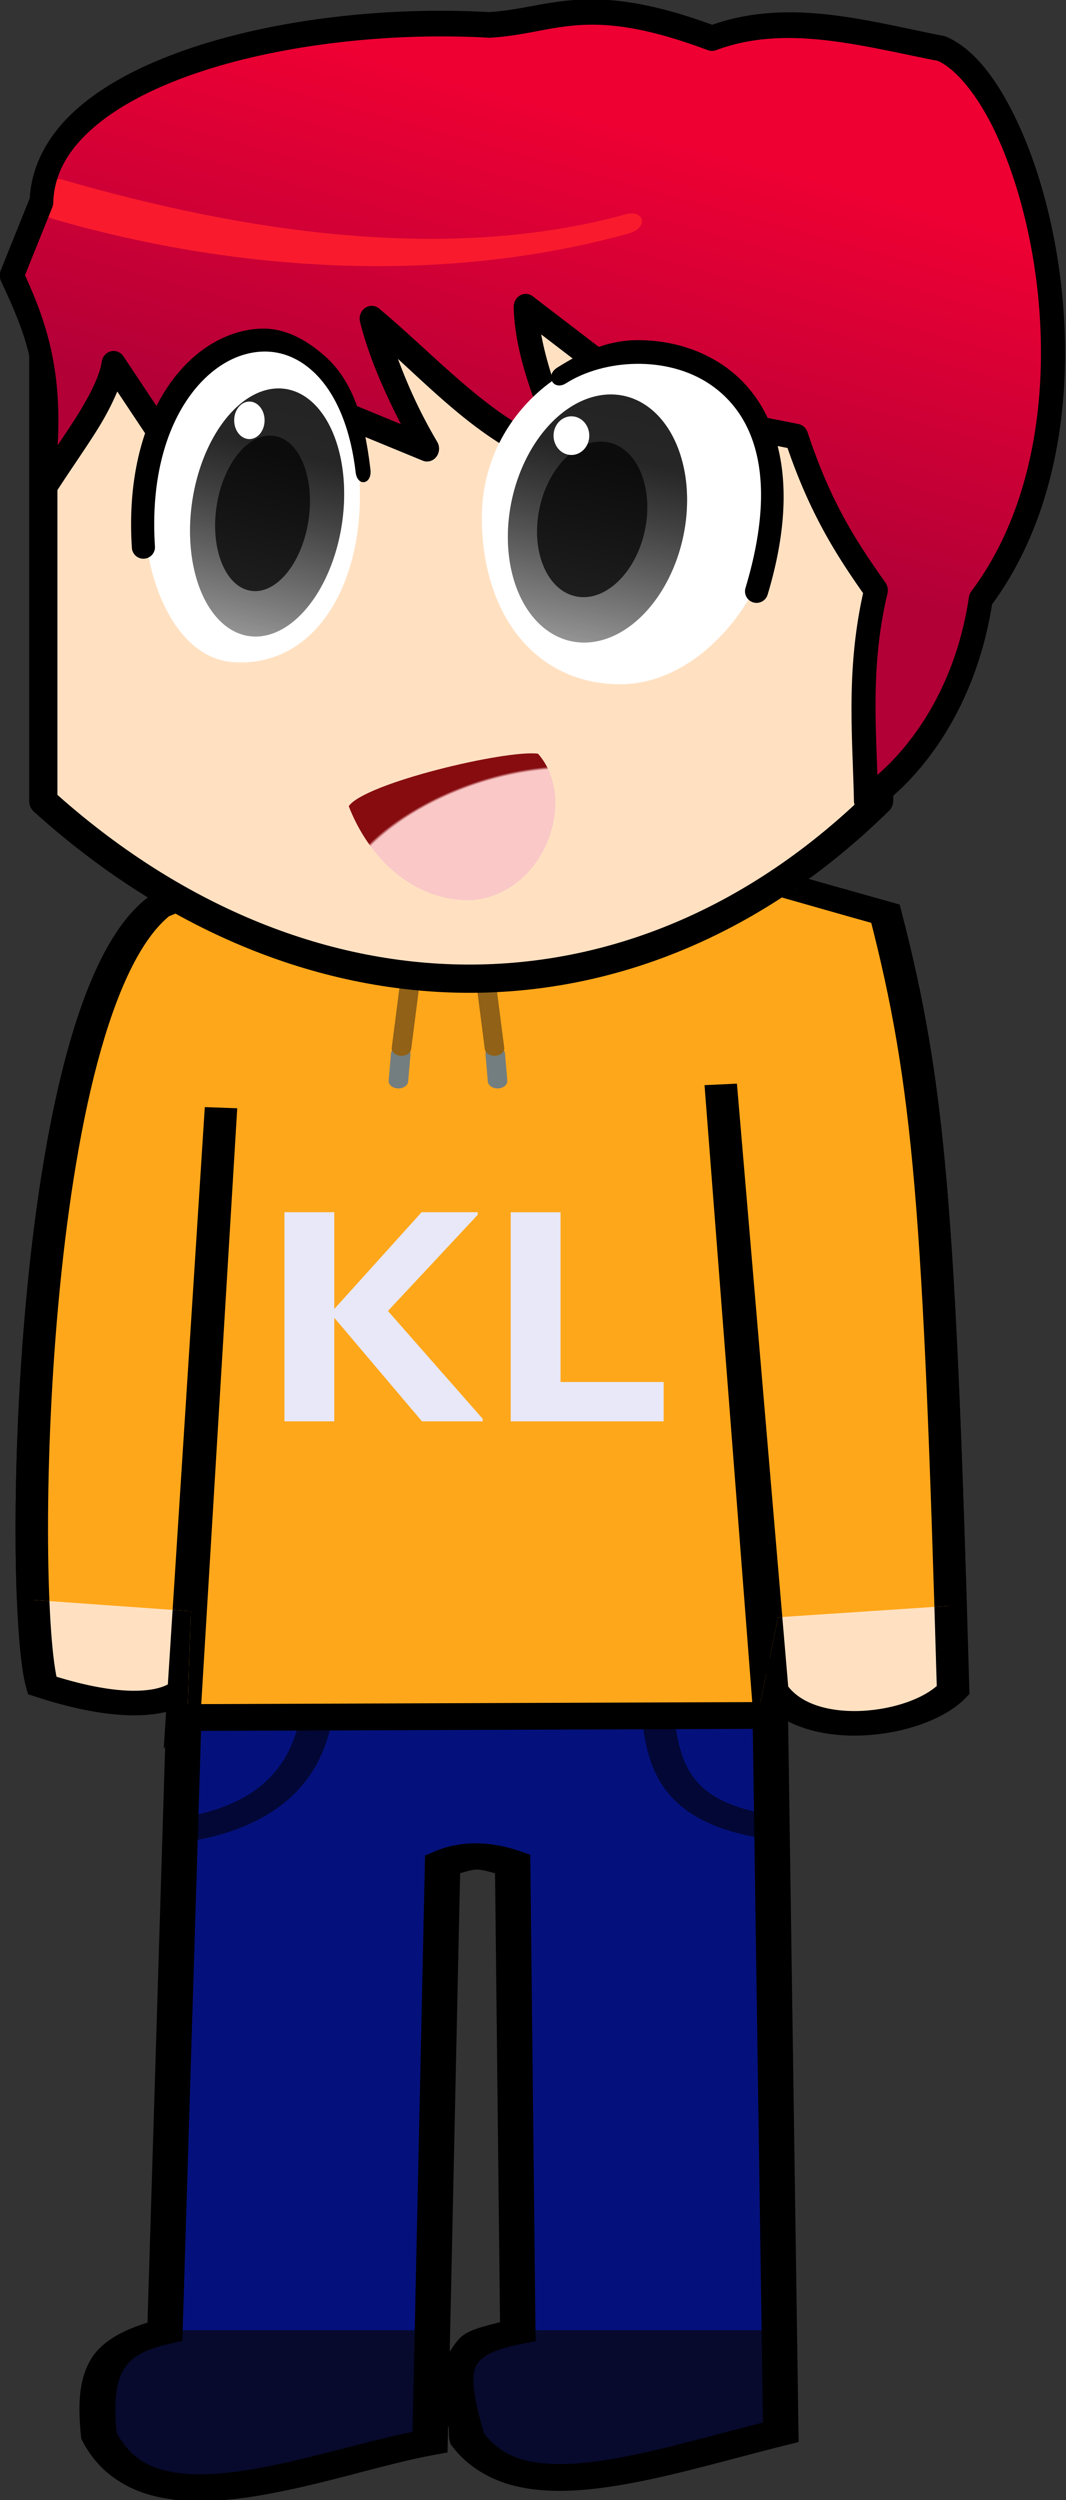 <?xml version="1.0" encoding="UTF-8" standalone="no"?>
<!-- Created with Inkscape (http://www.inkscape.org/) -->

<svg
   width="37.747mm"
   height="88.453mm"
   viewBox="0 0 37.747 88.453"
   version="1.1"
   id="svg1"
   xml:space="preserve"
   inkscape:version="1.4.2 (f4327f4, 2025-05-13)"
   sodipodi:docname="kaklik_closeup.svg"
   inkscape:export-filename="inomeado.png"
   inkscape:export-xdpi="96"
   inkscape:export-ydpi="96"
   xmlns:inkscape="http://www.inkscape.org/namespaces/inkscape"
   xmlns:sodipodi="http://sodipodi.sourceforge.net/DTD/sodipodi-0.dtd"
   xmlns:xlink="http://www.w3.org/1999/xlink"
   xmlns="http://www.w3.org/2000/svg"
   xmlns:svg="http://www.w3.org/2000/svg"><rect x="0" y="0" width="37.747" height="88.453" fill="#333333" stroke="none"/><sodipodi:namedview
     id="namedview1"
     pagecolor="#505050"
     bordercolor="#eeeeee"
     borderopacity="1"
     inkscape:showpageshadow="0"
     inkscape:pageopacity="0"
     inkscape:pagecheckerboard="0"
     inkscape:deskcolor="#505050"
     inkscape:document-units="mm"
     inkscape:zoom="1.0167041"
     inkscape:cx="-41.80174"
     inkscape:cy="122.45451"
     inkscape:window-width="1920"
     inkscape:window-height="1009"
     inkscape:window-x="-8"
     inkscape:window-y="-8"
     inkscape:window-maximized="1"
     inkscape:current-layer="svg1" /><defs
     id="defs1"><linearGradient
       id="linearGradient25"
       inkscape:collect="always"><stop
         style="stop-color:#ee0033;stop-opacity:1;"
         offset="0"
         id="stop25" /><stop
         style="stop-color:#b20037;stop-opacity:1"
         offset="1"
         id="stop26" /></linearGradient><linearGradient
       id="linearGradient15"
       inkscape:collect="always"><stop
         style="stop-color:#f9c8c7;stop-opacity:1;"
         offset="0.973"
         id="stop15" /><stop
         style="stop-color:#860c10;stop-opacity:1;"
         offset="1"
         id="stop16" /></linearGradient><linearGradient
       id="linearGradient5"
       inkscape:collect="always"><stop
         style="stop-color:#292929;stop-opacity:1;"
         offset="0"
         id="stop5" /><stop
         style="stop-color:#626262;stop-opacity:1;"
         offset="1"
         id="stop6" /></linearGradient><linearGradient
       id="linearGradient2"
       inkscape:collect="always"><stop
         style="stop-color:#000000;stop-opacity:1;"
         offset="0.247"
         id="stop2" /><stop
         style="stop-color:#000000;stop-opacity:0.729;"
         offset="0.469"
         id="stop7" /><stop
         style="stop-color:#000000;stop-opacity:0;"
         offset="0.999"
         id="stop3" /></linearGradient><linearGradient
       inkscape:collect="always"
       xlink:href="#linearGradient2"
       id="linearGradient3"
       x1="122.789"
       y1="122.646"
       x2="121.726"
       y2="154.849"
       gradientUnits="userSpaceOnUse"
       gradientTransform="matrix(1.013,-2.4607413e-8,-2.6731867e-8,1.013,-1.708,-1.816)" /><linearGradient
       inkscape:collect="always"
       xlink:href="#linearGradient5"
       id="linearGradient6"
       x1="122.002"
       y1="122.6"
       x2="122.002"
       y2="154.618"
       gradientUnits="userSpaceOnUse"
       gradientTransform="matrix(1.013,-2.4607413e-8,-2.6731867e-8,1.013,-1.708,-1.816)" /><linearGradient
       inkscape:collect="always"
       xlink:href="#linearGradient5"
       id="linearGradient11"
       gradientUnits="userSpaceOnUse"
       gradientTransform="matrix(1.013,-2.4607413e-8,-2.6731867e-8,1.013,-1.708,-1.816)"
       x1="122.002"
       y1="122.6"
       x2="122.002"
       y2="154.618" /><linearGradient
       inkscape:collect="always"
       xlink:href="#linearGradient2"
       id="linearGradient12"
       gradientUnits="userSpaceOnUse"
       gradientTransform="matrix(1.013,-2.4607413e-8,-2.6731867e-8,1.013,-1.708,-1.816)"
       x1="122.789"
       y1="122.646"
       x2="121.726"
       y2="154.849" /><radialGradient
       inkscape:collect="always"
       xlink:href="#linearGradient15"
       id="radialGradient16"
       cx="110.639"
       cy="184.064"
       fx="110.639"
       fy="184.064"
       r="11.097"
       gradientTransform="matrix(1.968,-0.681,0.37,1.049,-176.436,67.234)"
       gradientUnits="userSpaceOnUse" /><linearGradient
       inkscape:collect="always"
       xlink:href="#linearGradient25"
       id="linearGradient26"
       x1="91.639"
       y1="81.474"
       x2="79.786"
       y2="127.294"
       gradientUnits="userSpaceOnUse" /><clipPath
       clipPathUnits="userSpaceOnUse"
       id="clipPath9"><rect
         style="fill:#fbb010;fill-opacity:1;stroke:none;stroke-width:1.054;stroke-dasharray:none;stroke-opacity:1"
         id="rect9"
         width="48.971"
         height="28.76"
         x="-4.902"
         y="32.56" /></clipPath><clipPath
       clipPathUnits="userSpaceOnUse"
       id="clipPath10"><rect
         style="fill:#fbb010;fill-opacity:1;stroke:none;stroke-width:1.054;stroke-dasharray:none;stroke-opacity:1"
         id="rect11"
         width="48.18"
         height="35.603"
         x="-5.253"
         y="26.68" /></clipPath><clipPath
       clipPathUnits="userSpaceOnUse"
       id="clipPath13"><path
         id="path14"
         style="fill:#ff9c2d;stroke-width:0.983"
         d="M 1.785,34.442 H 35.135 L 34.787,62.514 26.429,63.248 25.855,66.887 8.762,67.166 8.861,63.008 2.133,62.373 Z"
         sodipodi:nodetypes="ccccccccc" /></clipPath><clipPath
       clipPathUnits="userSpaceOnUse"
       id="clipPath25"><path
         id="path27"
         style="fill:#04117c;fill-opacity:1;stroke-width:0.59;stroke-dasharray:none;stroke-opacity:0.561"
         d="M 2.423,91.432 H 30.089 V 102.364 H 2.423 Z" /></clipPath></defs><g
     id="g3"
     inkscape:label="Body"
     transform="matrix(1.184,0,0,0.895,-3.738,0.611)"
     style="fill:#4e4e4e;fill-opacity:1;stroke-width:0.971;stroke-dasharray:none"><g
       id="g22"
       style="stroke-width:0.971;stroke-dasharray:none"><path
         style="display:inline;fill:#ffe1c2;fill-opacity:1;stroke:#000000;stroke-width:0.971;stroke-dasharray:none;stroke-opacity:1"
         d="m 24.712,42.185 1.541,23.943 c 1.059,2.008 4.35,1.474 5.409,0 C 31.249,47.143 30.963,42.207 29.638,35.437 19.804,31.81 17.259,29.992 7.913,35.147 3.955,39.205 3.712,62.702 4.417,65.944 c 3.832,1.652 4.429,-0.211 4.235,0.184 L 9.767,43.105 8.652,67.512 H 26.194 Z"
         id="path3"
         sodipodi:nodetypes="ccccccccccc" /><path
         style="display:inline;fill:#ffa71a;fill-opacity:1;stroke:#000000;stroke-width:0.971;stroke-dasharray:none;stroke-opacity:1"
         d="m 24.712,42.185 1.541,23.943 c 1.059,2.008 4.35,1.474 5.409,0 C 31.249,47.143 30.963,42.207 29.638,35.437 19.804,31.81 17.259,29.992 7.913,35.147 3.955,39.205 3.712,62.702 4.417,65.944 c 3.832,1.652 4.429,-0.211 4.235,0.184 L 9.767,43.105 8.652,67.512 H 26.194 Z"
         id="path13"
         sodipodi:nodetypes="ccccccccccc"
         clip-path="url(#clipPath13)" /><path
         style="font-weight:bold;font-size:22.196px;font-family:Dubai;-inkscape-font-specification:'Dubai, Bold';fill:#e8e8f8;fill-opacity:1;stroke-width:0.971;stroke-dasharray:none;stroke-opacity:0.561"
         d="M 14.759,51.14 17.592,55.401 v 0.102 H 15.777 L 13.154,51.408 v 4.095 h -1.49 v -8.267 h 1.49 v 3.827 l 2.612,-3.827 h 1.679 v 0.102 z m 5.162,2.807 h 3.084 v 1.557 H 18.431 v -8.267 h 1.49 z"
         id="text27"
         aria-label="KL" /><g
         id="g33"
         transform="matrix(0.595,0,0,0.595,6.228,14.686)"
         style="stroke-width:1.632;stroke-dasharray:none"><path
           style="baseline-shift:baseline;display:inline;overflow:visible;opacity:1;fill:#737e80;fill-opacity:1;stroke-width:1.632;stroke-linecap:round;stroke-linejoin:round;stroke-dasharray:none;enable-background:accumulate;stop-color:#000000;stop-opacity:1"
           d="m 15.012,43.703 a 0.492,0.492 0 0 0 -0.521,0.459 l -0.117,1.799 a 0.492,0.492 0 0 0 0.459,0.521 0.492,0.492 0 0 0 0.521,-0.459 l 0.117,-1.799 a 0.492,0.492 0 0 0 -0.459,-0.521 z"
           id="path33" /><path
           style="baseline-shift:baseline;display:inline;overflow:visible;opacity:1;fill:#906116;fill-opacity:1;stroke-width:1.632;stroke-linecap:round;stroke-linejoin:round;stroke-dasharray:none;enable-background:accumulate;stop-color:#000000;stop-opacity:1"
           d="m 15.752,36.281 a 0.492,0.492 0 0 0 -0.537,0.441 l -0.686,7.053 a 0.492,0.492 0 0 0 0.441,0.537 0.492,0.492 0 0 0 0.537,-0.441 l 0.686,-7.053 A 0.492,0.492 0 0 0 15.752,36.281 Z"
           id="path30" /></g><g
         id="g35"
         transform="matrix(-0.595,0,0,0.595,26.882,14.686)"
         style="stroke-width:1.632;stroke-dasharray:none"><path
           style="baseline-shift:baseline;display:inline;overflow:visible;opacity:1;fill:#737e80;fill-opacity:1;stroke-width:1.632;stroke-linecap:round;stroke-linejoin:round;stroke-dasharray:none;enable-background:accumulate;stop-color:#000000;stop-opacity:1"
           d="m 15.012,43.703 a 0.492,0.492 0 0 0 -0.521,0.459 l -0.117,1.799 a 0.492,0.492 0 0 0 0.459,0.521 0.492,0.492 0 0 0 0.521,-0.459 l 0.117,-1.799 a 0.492,0.492 0 0 0 -0.459,-0.521 z"
           id="path34" /><path
           style="baseline-shift:baseline;display:inline;overflow:visible;opacity:1;fill:#906116;fill-opacity:1;stroke-width:1.632;stroke-linecap:round;stroke-linejoin:round;stroke-dasharray:none;enable-background:accumulate;stop-color:#000000;stop-opacity:1"
           d="m 15.752,36.281 a 0.492,0.492 0 0 0 -0.537,0.441 l -0.686,7.053 a 0.492,0.492 0 0 0 0.441,0.537 0.492,0.492 0 0 0 0.537,-0.441 l 0.686,-7.053 A 0.492,0.492 0 0 0 15.752,36.281 Z"
           id="path35" /></g></g><g
       id="g23"
       style="stroke-width:0.971;stroke-dasharray:none"><path
         style="baseline-shift:baseline;display:inline;overflow:visible;opacity:1;fill:#04117c;fill-opacity:1;stroke-width:0.971;stroke-dasharray:none;enable-background:accumulate;stop-color:#000000;stop-opacity:1"
         d="M 8.652,67.213 8.09,91.455 c -1.796,0.54 -2.167,1.68 -1.981,4.141 1.522,4.042 6.635,1.028 9.909,0.248 L 16.395,72.978 c 0.729,-0.419 1.419,-0.308 2.093,0 L 18.642,91.455 c -2.141,0.543 -2.125,1.621 -1.508,4.291 1.62,2.854 5.478,1.002 9.374,-0.276 L 26.194,67.128 Z"
         id="path17" /><path
         style="baseline-shift:baseline;display:inline;overflow:visible;opacity:1;fill:#070a2d;fill-opacity:1;stroke-width:0.971;stroke-dasharray:none;enable-background:accumulate;stop-color:#000000;stop-opacity:1"
         d="M 8.652,67.213 8.09,91.455 c -1.796,0.54 -2.167,1.68 -1.981,4.141 1.522,4.042 6.635,1.028 9.909,0.248 L 16.395,72.978 c 0.729,-0.419 1.419,-0.308 2.093,0 L 18.642,91.455 c -2.141,0.543 -2.125,1.621 -1.508,4.291 1.62,2.854 5.478,1.002 9.374,-0.276 L 26.194,67.128 Z"
         id="path25"
         clip-path="url(#clipPath25)"
         sodipodi:nodetypes="ccccccccccc" /><g
         id="g21"
         style="stroke-width:0.971;stroke-dasharray:none"><path
           style="fill:none;fill-opacity:1;stroke:#000000;stroke-width:0.971;stroke-dasharray:none;stroke-opacity:0.561"
           d="m 8.369,71.7 c 3.22,-0.531 4.093,-2.827 4.286,-4.863"
           id="path15"
           sodipodi:nodetypes="cc" /><path
           style="fill:none;fill-opacity:1;stroke:#000000;stroke-width:0.971;stroke-dasharray:none;stroke-opacity:0.561"
           d="M 26.393,71.575 C 23.173,71.044 22.998,68.923 22.805,66.887"
           id="path21"
           sodipodi:nodetypes="cc" /></g><path
         style="baseline-shift:baseline;display:inline;overflow:visible;opacity:1;fill:#000000;fill-opacity:1;stroke-width:0.971;stroke-dasharray:none;enable-background:accumulate;stop-color:#000000;stop-opacity:1"
         d="M 26.719,66.596 8.135,66.686 7.568,91.131 c -0.775,0.315 -1.391,0.771 -1.697,1.459 -0.358,0.805 -0.387,1.784 -0.291,3.047 l 0.006,0.076 0.027,0.07 c 0.423,1.122 1.162,1.84 2.043,2.164 0.881,0.324 1.858,0.284 2.848,0.102 1.978,-0.364 4.089,-1.321 5.637,-1.689 l 0.4,-0.096 0.018,-1.082 c 0.053,0.257 -0.008,0.396 0.059,0.684 l 0.018,0.076 0.039,0.066 c 0.462,0.813 1.133,1.339 1.898,1.584 0.766,0.245 1.603,0.229 2.479,0.088 1.751,-0.282 3.696,-1.075 5.621,-1.707 l 0.369,-0.121 z m -1.049,1.064 0.305,27.42 c -1.832,0.616 -3.639,1.321 -5.092,1.555 -0.779,0.125 -1.453,0.118 -1.988,-0.053 -0.516,-0.165 -0.915,-0.487 -1.256,-1.059 -0.279,-1.237 -0.402,-2.122 -0.275,-2.578 0.066,-0.237 0.166,-0.386 0.373,-0.543 0.207,-0.157 0.54,-0.308 1.035,-0.434 l 0.404,-0.102 -0.16,-19.23 -0.307,-0.141 c -0.755,-0.345 -1.689,-0.488 -2.578,0.023 l -0.262,0.148 -0.375,22.781 C 13.848,95.896 11.96,96.704 10.311,97.008 9.422,97.171 8.63,97.177 8.021,96.953 7.432,96.737 6.978,96.316 6.643,95.475 6.564,94.339 6.618,93.52 6.84,93.021 7.069,92.506 7.433,92.206 8.242,91.963 L 8.611,91.852 9.17,67.74 Z m -8.217,5.564 c 0.161,0.008 0.338,0.086 0.51,0.146 l 0.148,17.744 c -0.369,0.124 -0.747,0.24 -1.014,0.441 -0.243,0.183 -0.35,0.462 -0.49,0.719 l 0.311,-18.908 c 0.18,-0.067 0.362,-0.151 0.535,-0.143 z"
         id="path18"
         sodipodi:nodetypes="cccscccssccccccsssccccsscsscccccccsscsccccsccsccs" /></g></g><g
     inkscape:label="Head"
     inkscape:groupmode="layer"
     id="layer1"
     style="display:inline"
     transform="matrix(0.273,0,0,0.273,-12.036,-19.61)"><path
       style="display:inline;fill:#ffe1c2;fill-opacity:1;stroke:#000000;stroke-width:3.66;stroke-linecap:round;stroke-linejoin:round;stroke-dasharray:none;stroke-opacity:1"
       d="m 49.705,137.405 v 38.255 c 33.377,30.108 76.541,31.253 108.411,-0.06 l 1.149,-75.148 C 140.456,80.43 78.449,69.962 49.705,100.972 Z"
       id="path16"
       sodipodi:nodetypes="cccccc"
       inkscape:label="Face Color" /><g
       id="g18"
       inkscape:label="Hair"
       transform="matrix(0.987,0,0,1.051,0.579,-6.779)"
       style="stroke-width:3.593;stroke-dasharray:none"><path
         style="display:inline;fill:url(#linearGradient26);stroke-width:3.593;stroke-linecap:round;stroke-linejoin:round;stroke-dasharray:none"
         d="m 45.636,108.753 c 3.336,6.786 6.243,13.025 3.918,26.714 3.98,-5.966 8.786,-11.499 9.461,-15.812 l 11.032,15.552 5.799,-14.496 24.357,9.411 c -3.717,-5.898 -5.985,-11.174 -7.275,-16.032 8.376,6.591 15.866,15.103 26.156,17.548 -2.821,-6.553 -5.788,-13.142 -5.915,-19.02 l 17.665,12.697 17.885,3.322 c 2.976,8.424 6.218,13.353 10.453,18.944 -2.429,9.649 -1.473,17.605 -1.288,25.946 5.172,-3.15 12.948,-11.414 15.089,-24.842 18.201,-22.789 6.694,-63.181 -5.152,-67.901 C 157.673,78.929 147.46,76.048 137.643,79.494 121.131,73.691 116.781,77.423 108.394,77.87 82.28,76.469 49.944,83.885 49.5,99.736 Z"
         id="path19"
         inkscape:label="Hair Color"
         sodipodi:nodetypes="ccccccccccccccccccc" /><path
         style="fill:#f91b2d;stroke-width:3.593;stroke-linecap:round;stroke-linejoin:round;stroke-dasharray:none"
         d="m 52.387,96.977 c -1.333,-0.361 -2.706,0.427 -3.066,1.76 -0.361,1.332 0.426,2.705 1.758,3.066 23.499,6.374 50.597,8.253 75.517,1.81 2.895,-0.748 2.065,-2.998 -0.24,-2.402 -23.74,6.138 -50.75,2.064 -73.969,-4.234 z"
         id="path24"
         sodipodi:nodetypes="cccscc"
         inkscape:label="Hair Line" /><path
         style="display:inline;stroke-width:3.593;stroke-linecap:round;stroke-linejoin:round;stroke-dasharray:none"
         d="m 119.922,74.773 c -4.366,0.257 -7.63,1.3 -11.598,1.514 -13.202,-0.691 -27.872,0.811 -39.486,4.539 -5.829,1.871 -10.896,4.295 -14.631,7.391 -3.607,2.989 -5.946,6.727 -6.219,11.029 l -3.807,8.883 a 1.583,1.583 0 0 0 0.033,1.322 c 3.327,6.768 6.054,12.354 3.779,25.75 a 1.583,1.583 0 0 0 2.877,1.145 c 1.952,-2.926 4.144,-5.795 5.969,-8.525 1.087,-1.627 1.96,-3.195 2.656,-4.752 l 9.26,13.053 a 1.583,1.583 0 0 0 2.76,-0.326 l 5.219,-13.045 22.898,8.848 a 1.583,1.583 0 0 0 1.908,-2.32 c -2.322,-3.685 -3.892,-7.027 -5.166,-10.234 6.676,5.766 13.373,12.003 22.344,14.135 a 1.583,1.583 0 0 0 1.818,-2.166 c -2.251,-5.228 -4.445,-10.378 -5.332,-14.982 l 14.705,10.57 a 1.583,1.583 0 0 0 0.635,0.27 l 17.031,3.164 c 2.838,7.73 6.025,12.697 9.93,17.9 -2.266,9.599 -1.381,17.597 -1.203,25.627 a 1.583,1.583 0 0 0 2.406,1.316 c 5.565,-3.39 13.435,-11.876 15.744,-25.555 9.251,-11.846 10.887,-27.891 8.777,-41.605 -1.065,-6.923 -3.084,-13.268 -5.639,-18.26 -2.555,-4.992 -5.583,-8.71 -9.184,-10.145 a 1.583,1.583 0 0 0 -0.303,-0.086 c -9.87,-1.802 -20.211,-4.733 -30.432,-1.377 -8.097,-2.788 -13.474,-3.328 -17.752,-3.076 z m 0.1,3.131 c 4.028,-0.27 8.983,0.232 17.098,3.084 a 1.583,1.583 0 0 0 1.049,0 c 9.167,-3.218 18.982,-0.556 29.152,1.314 2.308,0.964 5.117,4.029 7.455,8.598 2.366,4.622 4.309,10.685 5.326,17.299 2.035,13.228 0.351,28.587 -8.363,39.498 a 1.583,1.583 0 0 0 -0.326,0.738 c -1.76,11.036 -7.442,18.192 -12.029,21.912 -0.271,-7.248 -0.733,-14.211 1.324,-22.381 a 1.583,1.583 0 0 0 -0.273,-1.342 c -4.199,-5.544 -7.302,-10.249 -10.223,-18.516 a 1.583,1.583 0 0 0 -1.203,-1.029 l -17.537,-3.258 -17.379,-12.49 a 1.583,1.583 0 0 0 -2.504,1.318 c 0.115,5.363 2.386,10.932 4.754,16.453 -8.174,-3.128 -14.841,-10.282 -22.436,-16.258 a 1.583,1.583 0 0 0 -2.508,1.65 c 1.036,3.898 2.924,8.138 5.375,12.604 l -20.357,-7.865 a 1.583,1.583 0 0 0 -2.039,0.889 l -4.721,11.799 -9.352,-13.184 a 1.583,1.583 0 0 0 -2.854,0.672 c -0.265,1.692 -1.501,4.045 -3.242,6.65 -0.744,1.112 -1.687,2.437 -2.549,3.641 0.592,-9.545 -1.621,-15.48 -4.295,-20.967 l 3.59,-8.375 a 1.583,1.583 0 0 0 0.127,-0.578 c 0.096,-3.429 1.875,-6.417 5.145,-9.127 3.269,-2.71 8.003,-5.025 13.578,-6.814 11.149,-3.579 25.631,-5.081 38.504,-4.391 a 1.583,1.583 0 0 0 0.17,0 c 4.413,-0.235 7.515,-1.275 11.543,-1.545 z"
         id="path20"
         inkscape:label="Hair Outline" /></g><g
       id="g17"
       inkscape:label="Eyes"><g
         id="g1"
         style="display:inline"
         inkscape:label="Eye 1"><path
           id="path1"
           style="fill:#ffffff;fill-opacity:1;stroke-width:0.247"
           d="m 144.4,139.81 c -0.304,8.376 -8.947,20.693 -19.87,20.693 -10.923,0 -17.938,-8.965 -17.938,-21.613 0,-12.648 10.603,-21.797 21.526,-21.797 10.923,0 16.545,15.479 16.282,22.717 z"
           sodipodi:nodetypes="sssss" /><g
           id="g4"
           inkscape:label="Pupil"
           transform="matrix(0.984,0.179,-0.195,0.981,28.736,-18.774)"><path
             id="path2"
             style="fill:url(#linearGradient6);fill-opacity:0.677;stroke:none;stroke-width:0.268;stroke-dasharray:none"
             d="m 133.196,138.631 a 11.366,16.257 4.2902238e-6 0 1 -11.366,16.257 11.366,16.257 4.2902238e-6 0 1 -11.366,-16.257 11.366,16.257 4.2902238e-6 0 1 11.366,-16.257 11.366,16.257 4.2902238e-6 0 1 11.366,16.257 z" /><ellipse
             style="fill:#242424;fill-opacity:1;stroke:none;stroke-width:0.284"
             id="path4"
             cx="121.178"
             cy="138.863"
             rx="6.983"
             ry="10.196" /><path
             id="path5"
             style="fill:url(#linearGradient3);fill-opacity:0.677;stroke:none;stroke-width:0.268"
             d="m 133.196,138.631 a 11.366,16.257 4.2902238e-6 0 1 -11.366,16.257 11.366,16.257 4.2902238e-6 0 1 -11.366,-16.257 11.366,16.257 4.2902238e-6 0 1 11.366,-16.257 11.366,16.257 4.2902238e-6 0 1 11.366,16.257 z" /></g><path
           style="stroke-linecap:round;stroke-linejoin:round"
           d="m 126.621,115.916 c -3.886,0.045 -7.227,1.64 -10.247,3.551 -1.657,1.049 -0.514,3.077 1.143,2.029 4.95,-3.132 13.097,-3.614 18.648,0.131 5.552,3.745 9.062,11.629 4.617,26.406 -0.238,0.793 0.211,1.628 1.004,1.867 0.793,0.239 1.63,-0.21 1.869,-1.004 4.664,-15.505 0.917,-25.216 -5.812,-29.756 -3.365,-2.27 -7.336,-3.27 -11.223,-3.225 z"
           id="path7"
           sodipodi:nodetypes="sccscscss" /></g><ellipse
         style="display:inline;fill:#ffffff;fill-opacity:1;stroke:none;stroke-width:9.502;stroke-linecap:round;stroke-linejoin:round;stroke-dasharray:none;stroke-opacity:1"
         id="path26-5"
         cx="118.204"
         cy="128.289"
         rx="2.317"
         ry="2.507" /><g
         id="g11"
         style="display:inline"
         inkscape:label="Eye 2"
         transform="matrix(-1,0,0,1,197.362,-2.863)"><path
           id="path8"
           style="display:inline;fill:#ffffff;fill-opacity:1;stroke-width:0.237"
           d="m 134.511,142.282 c -0.279,8.376 -4.305,17.7 -11.463,18.22 -9.995,0.727 -16.457,-8.965 -16.457,-21.613 0,-12.648 5.44,-20.587 15.455,-20.235 7.419,0.26 12.706,16.39 12.465,23.628 z"
           sodipodi:nodetypes="sssss" /><path
           style="display:inline;stroke-linecap:round;stroke-linejoin:round"
           d="m 119.473,117.285 c -3.064,-0.117 -5.854,1.349 -8.386,3.603 -3.377,3.005 -5.036,7.612 -5.862,14.65 -0.228,1.948 1.693,2.297 1.922,0.35 0.766,-6.522 2.991,-10.8 5.658,-13.174 2.667,-2.374 5.762,-2.968 8.857,-2.049 6.19,1.839 12.46,10.294 11.514,24.838 -0.055,0.827 0.572,1.541 1.398,1.596 0.828,0.055 1.542,-0.573 1.596,-1.4 1.007,-15.479 -5.642,-25.528 -13.652,-27.908 -1.001,-0.297 -2.023,-0.467 -3.045,-0.506 z"
           id="path11"
           sodipodi:nodetypes="ssccsscccss" /><g
           id="g10"
           inkscape:label="Pupil"
           transform="matrix(-0.846,0.179,0.168,0.981,198.409,-16.692)"
           style="display:inline"><path
             id="path22"
             style="fill:url(#linearGradient11);fill-opacity:0.677;stroke:none;stroke-width:0.268;stroke-dasharray:none"
             d="m 133.196,138.631 a 11.366,16.257 4.2902238e-6 0 1 -11.366,16.257 11.366,16.257 4.2902238e-6 0 1 -11.366,-16.257 11.366,16.257 4.2902238e-6 0 1 11.366,-16.257 11.366,16.257 4.2902238e-6 0 1 11.366,16.257 z" /><ellipse
             style="fill:#242424;fill-opacity:1;stroke:none;stroke-width:0.284"
             id="ellipse22"
             cx="121.178"
             cy="138.863"
             rx="6.983"
             ry="10.196" /><path
             id="path23"
             style="fill:url(#linearGradient12);fill-opacity:0.677;stroke:none;stroke-width:0.268"
             d="m 133.196,138.631 a 11.366,16.257 4.2902238e-6 0 1 -11.366,16.257 11.366,16.257 4.2902238e-6 0 1 -11.366,-16.257 11.366,16.257 4.2902238e-6 0 1 11.366,-16.257 11.366,16.257 4.2902238e-6 0 1 11.366,16.257 z" /></g><ellipse
           style="fill:#ffffff;fill-opacity:1;stroke:none;stroke-width:8.634;stroke-linecap:round;stroke-linejoin:round;stroke-dasharray:none;stroke-opacity:1"
           id="path26"
           cx="-120.927"
           cy="129.167"
           transform="scale(-1,1)"
           rx="1.972"
           ry="2.432" /></g></g><path
       style="display:inline;fill:url(#radialGradient16);stroke:none;stroke-width:3.655;stroke-linecap:round;stroke-linejoin:round;stroke-dasharray:none;stroke-opacity:1"
       d="m 89.321,176.308 c 2.084,-3.002 20.452,-7.341 24.554,-6.801 5.386,6.151 0.565,18.572 -8.929,19 -7.375,-5.6e-4 -13.05,-5.545 -15.625,-12.199 z"
       id="path12"
       sodipodi:nodetypes="cccc"
       inkscape:label="Mounth" /></g></svg>
